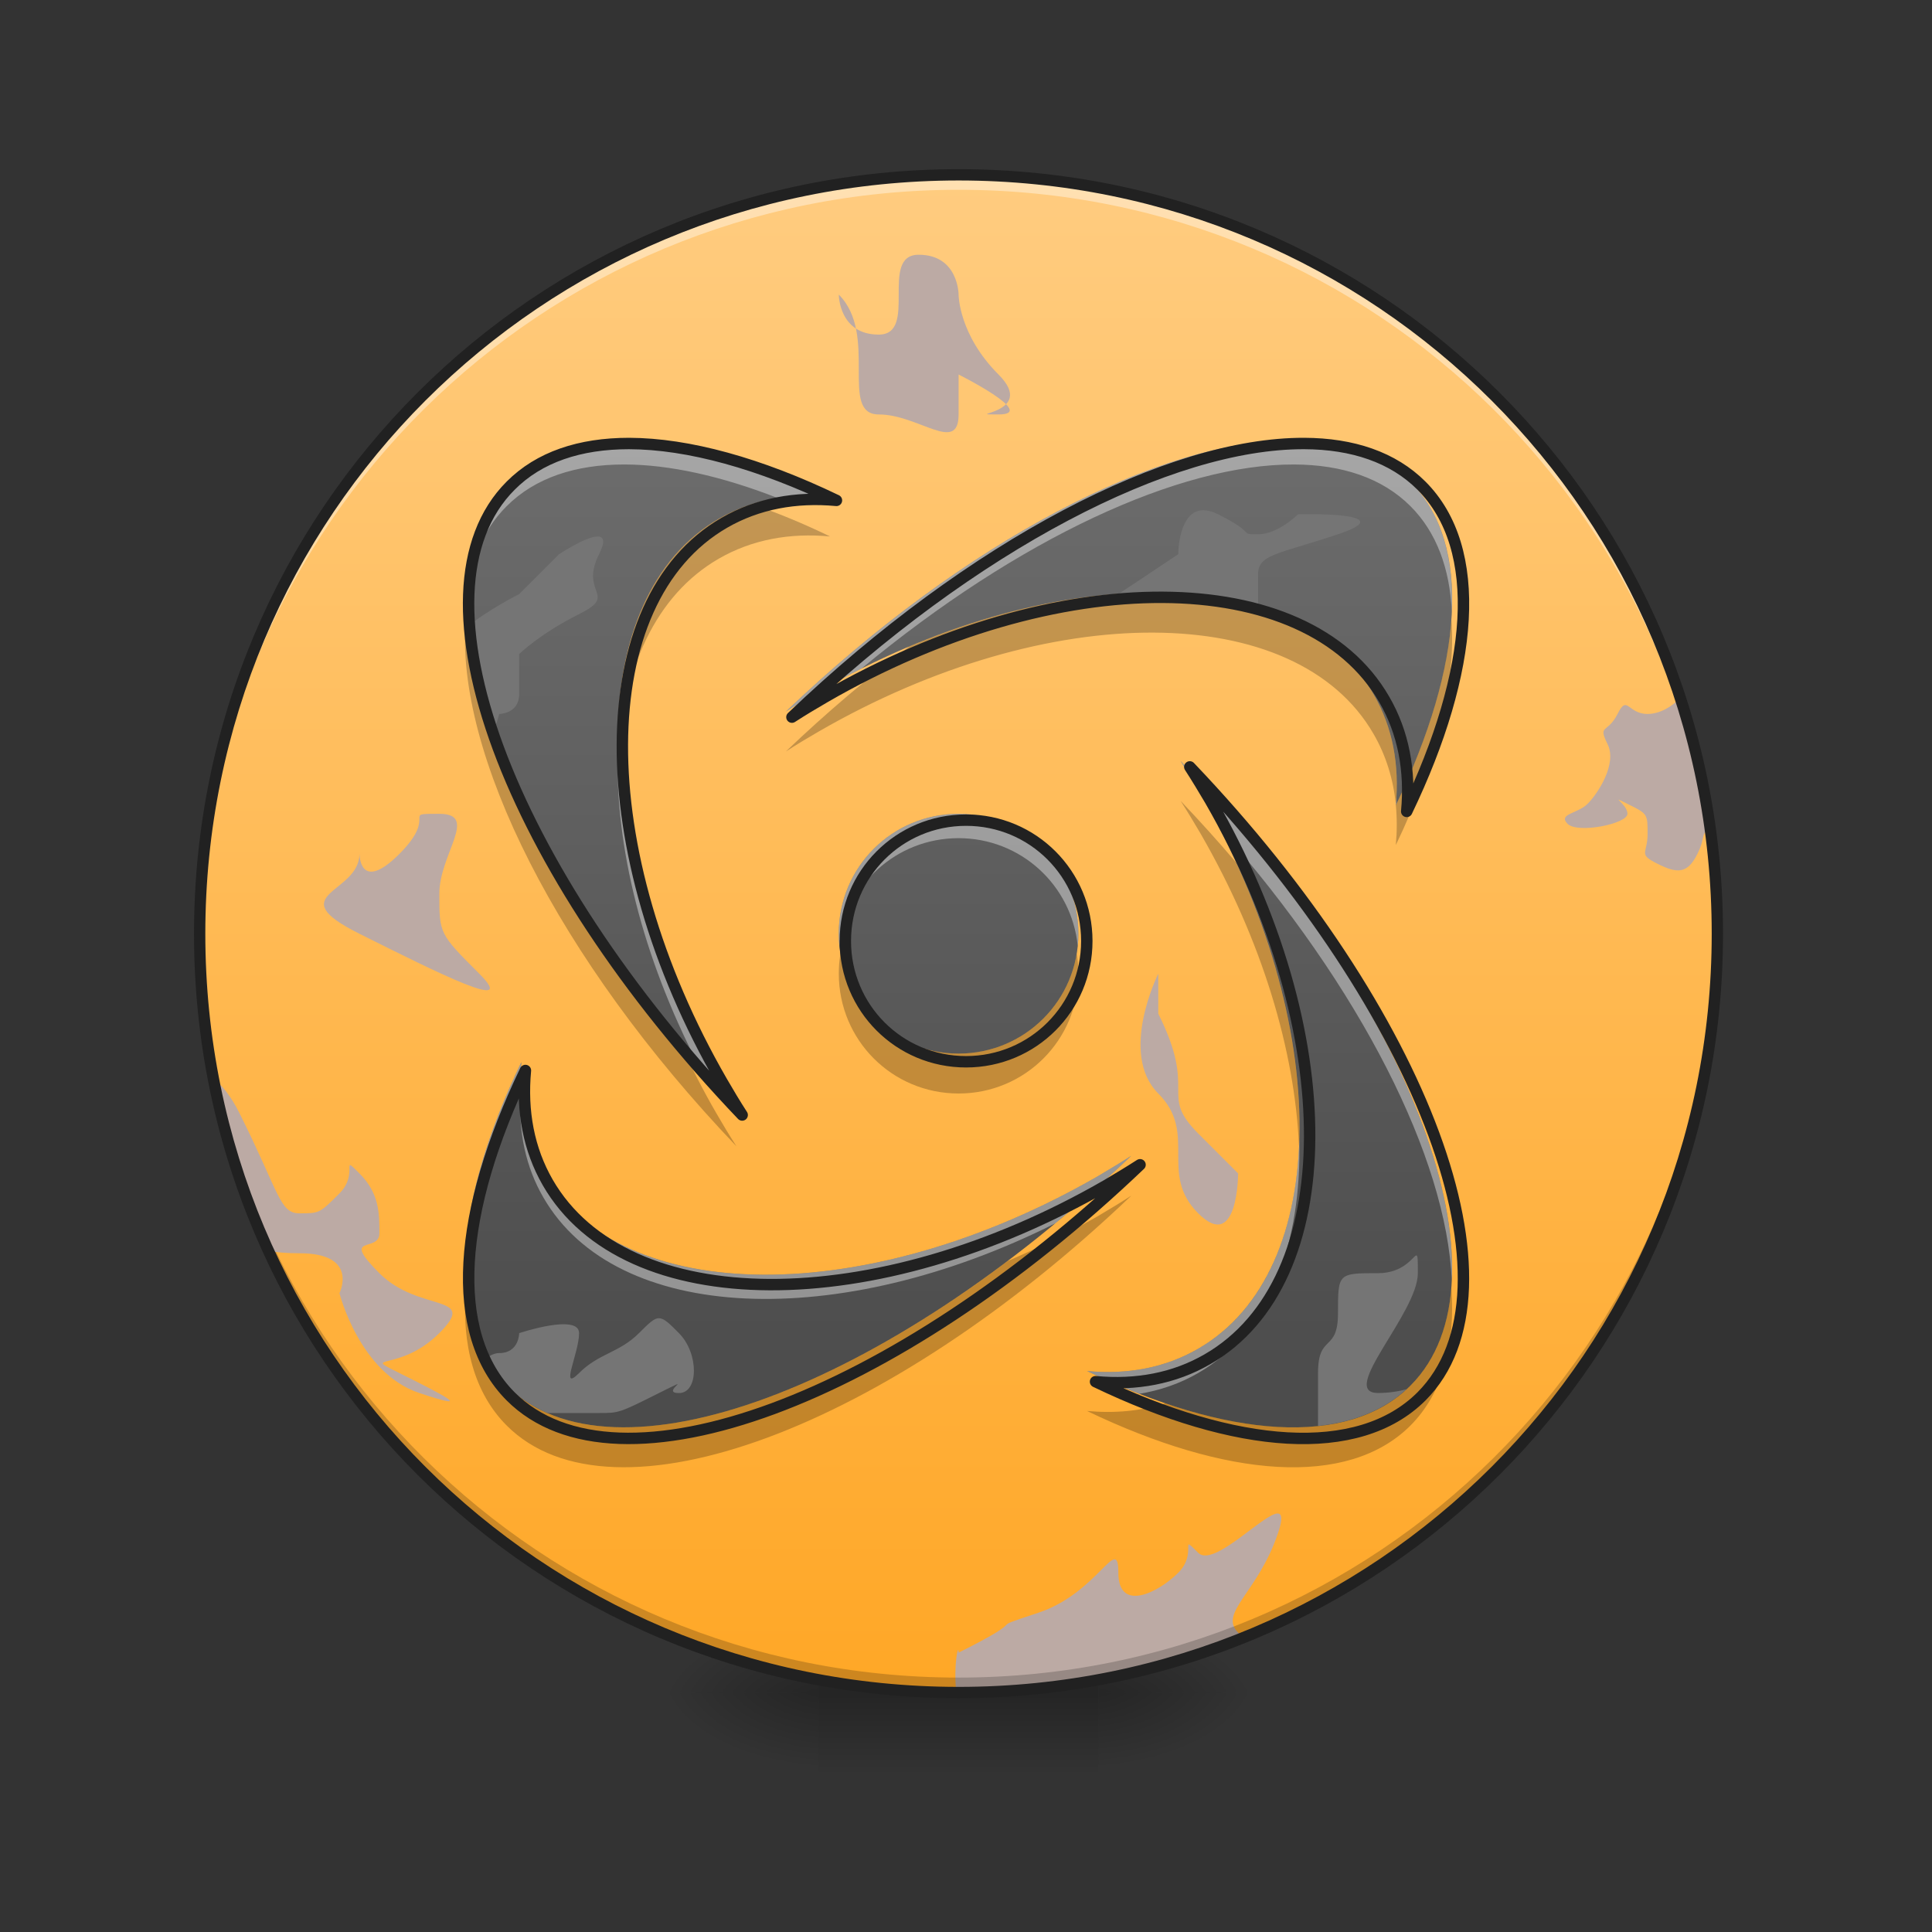 <svg height="48" viewBox="0 0 48 48" width="48" xmlns="http://www.w3.org/2000/svg" xmlns:xlink="http://www.w3.org/1999/xlink"><rect x="0" y="0" width="48" height="48" fill="#333333" stroke="none"/><linearGradient id="a"><stop offset="0" stop-opacity=".314"/><stop offset=".222" stop-opacity=".275"/><stop offset="1" stop-opacity="0"/></linearGradient><radialGradient id="b" cx="450.909" cy="189.579" gradientTransform="matrix(0 -.117 -.211 -0 66.785 95.393)" gradientUnits="userSpaceOnUse" r="21.167" xlink:href="#a"/><radialGradient id="c" cx="450.909" cy="189.579" gradientTransform="matrix(-0 .117 .211 0 -19.155 -11.291)" gradientUnits="userSpaceOnUse" r="21.167" xlink:href="#a"/><radialGradient id="d" cx="450.909" cy="189.579" gradientTransform="matrix(-0 -.117 .211 -0 -19.155 95.393)" gradientUnits="userSpaceOnUse" r="21.167" xlink:href="#a"/><radialGradient id="e" cx="450.909" cy="189.579" gradientTransform="matrix(0 .117 -.211 0 66.785 -11.291)" gradientUnits="userSpaceOnUse" r="21.167" xlink:href="#a"/><linearGradient id="f" gradientTransform="matrix(.02 0 0 .094 18.698 20.158)" gradientUnits="userSpaceOnUse" x1="255.323" x2="255.323" y1="233.5" y2="254.667"><stop offset="0" stop-opacity=".275"/><stop offset="1" stop-opacity="0"/></linearGradient><linearGradient id="g" gradientUnits="userSpaceOnUse" x1="23.815" x2="23.815" y1="4.344" y2="42.051"><stop offset="0" stop-color="#ffcc80"/><stop offset="1" stop-color="#ffa726"/></linearGradient><linearGradient id="h" gradientUnits="userSpaceOnUse" x1="23.815" x2="23.815" y1="42.051" y2="4.344"><stop offset="0" stop-color="#424242"/><stop offset="1" stop-color="#757575"/></linearGradient><path d="m27.289 42.051h3.969v-1.984h-3.969zm0 0" fill="url(#b)"/><path d="m20.34 42.051h-3.969v1.984h3.969zm0 0" fill="url(#c)"/><path d="m20.34 42.051h-3.969v-1.984h3.969zm0 0" fill="url(#d)"/><path d="m27.289 42.051h3.969v1.984h-3.969zm0 0" fill="url(#e)"/><path d="m20.34 41.555h6.949v2.48h-6.949zm0 0" fill="url(#f)"/><path d="m23.816 4.344c10.41 0 18.852 8.441 18.852 18.855 0 10.41-8.441 18.852-18.852 18.852-10.414 0-18.855-8.441-18.855-18.852 0-10.414 8.441-18.855 18.855-18.855zm0 0" fill="url(#g)"/><path d="m31.746 37.602c-.344-.008-1.598 1.355-1.977.977-.496-.496 0 0-.496.496-.496.496-1.488.992-1.488 0 0-.992-.496.496-1.984.992s0 0-1.984.992c0-.254-.133.277-.059.992h.059c2.5 0 4.887-.484 7.07-1.363-.043-.043-.086-.086-.125-.125-.496-.496.496-.992.992-2.48.117-.348.094-.48-.008-.48zm0 0" fill="#bcaaa4"/><path d="m23.816 42.051c-10.445 0-18.855-8.41-18.855-18.852 0-.062 0-.125 0-.188.102 10.359 8.473 18.668 18.855 18.668 10.383 0 18.754-8.309 18.852-18.668v.188c0 10.441-8.41 18.852-18.852 18.852zm0 0" fill-opacity=".196"/><path d="m23.816 4.344c-10.445 0-18.855 8.41-18.855 18.855v.184c.102-10.359 8.473-18.668 18.855-18.668 10.383 0 18.754 8.309 18.852 18.668 0-.062 0-.125 0-.184 0-10.445-8.41-18.855-18.852-18.855zm0 0" fill="#fff" fill-opacity=".392"/><path d="m41.746 17.336c-.188.207-.5.402-.812.402-.5 0-.5-.496-.746 0-.25.496-.496.25-.25.746.25.496-.246 1.238-.496 1.488-.246.246-.742.246-.496.496.25.25 1.488 0 1.488-.25 0-.246-.496-.496 0-.246.5.246.5.246.5.746 0 .496-.25.496.246.742.496.25.746.25.992-.246.211-.422.066-.488.316-.645-.156-1.113-.406-2.195-.742-3.234zm0 0" fill="#bcaaa4"/><path d="m5.305 26.805c.285 1.496.75 2.93 1.367 4.277.203.031.453.055.77.055 1.488 0 .992.992.992.992s.496 1.984 1.984 2.48.496 0-.496-.496c-.992-.496 0 0 .992-.992.992-.992-.496-.496-1.488-1.488-.992-.992 0-.496 0-.992s0-.992-.496-1.488c-.496-.496 0 0-.496.496-.496.496-.496.496-.992.496s-.496-.496-1.488-2.48c-.219-.438-.438-.707-.648-.859zm0 0" fill="#bcaaa4"/><path d="m23.816 4.203c-10.523 0-18.996 8.473-18.996 18.996 0 10.52 8.473 18.992 18.996 18.992 10.52 0 18.992-8.473 18.992-18.992 0-10.523-8.473-18.996-18.992-18.996zm0 .281c10.367 0 18.711 8.344 18.711 18.715 0 10.367-8.344 18.711-18.711 18.711-10.371 0-18.715-8.344-18.715-18.711 0-10.371 8.344-18.715 18.715-18.715zm0 0" fill="#212121"/><path d="m32.152 10.934c-3.309-.012-8.172 2.492-12.629 6.746.266-.172.539-.336.816-.496 5.715-3.301 11.863-3.273 13.785.059.477.82.648 1.762.555 2.762 1.664-3.461 1.918-6.477.363-8.031-.699-.699-1.695-1.035-2.891-1.039zm-16.645 0c-1.211 0-2.215.332-2.918 1.039-2.633 2.629-.086 9.445 5.707 15.516-.172-.266-.336-.539-.496-.816-3.301-5.715-3.273-11.863.059-13.785.82-.473 1.762-.645 2.762-.551-1.891-.91-3.652-1.398-5.113-1.402zm13.824 7.973c.172.266.336.539.5.816 3.297 5.715 3.27 11.863-.062 13.785-.82.477-1.762.648-2.762.555 3.461 1.664 6.477 1.918 8.035.363 2.629-2.633.082-9.449-5.711-15.52zm-5.516 1.312c-1.652 0-2.977 1.328-2.977 2.98 0 1.648 1.324 2.977 2.977 2.977 1.648 0 2.977-1.328 2.977-2.977 0-1.652-1.328-2.98-2.977-2.98zm-10.863 6.172c-1.664 3.461-1.918 6.477-.363 8.035 2.629 2.629 9.445.082 15.516-5.711-.266.172-.539.336-.816.5-5.715 3.297-11.863 3.27-13.785-.062-.473-.82-.645-1.762-.551-2.762zm0 0" fill="url(#h)"/><path d="m32.152 10.934c-3.309-.012-8.172 2.492-12.629 6.746.266-.172.539-.336.816-.496.355-.207.711-.398 1.07-.578 3.898-3.227 7.895-5.078 10.742-5.066 1.195.004 2.191.336 2.891 1.035.645.645.977 1.543 1.027 2.617.059-1.344-.266-2.457-1.027-3.219-.699-.699-1.695-1.035-2.891-1.039zm-16.645 0c-1.211 0-2.215.332-2.918 1.039-.766.762-1.09 1.875-1.031 3.223.051-1.078.383-1.977 1.031-2.621.703-.703 1.707-1.035 2.918-1.035 1.121 0 2.418.289 3.812.832.418-.066.855-.078 1.301-.035-1.891-.91-3.652-1.398-5.113-1.402zm-.16 7.773c-.062 2.309.605 5.055 2.004 7.754.305.344.621.688.945 1.027-.172-.266-.336-.539-.496-.816-1.574-2.727-2.391-5.551-2.453-7.965zm13.984.199c.172.266.336.539.5.816.156.273.305.543.445.816 3.547 4.016 5.656 8.23 5.793 11.266.156-3.312-2.367-8.316-6.738-12.898zm5.363.887c-.004.07-.012.141-.016.211.008-.016.016-.031.02-.047 0-.055-.004-.109-.004-.164zm-10.879.426c-1.652 0-2.977 1.328-2.977 2.98 0 .102.004.199.012.301.152-1.508 1.414-2.676 2.965-2.676 1.547 0 2.809 1.168 2.961 2.676.008-.102.016-.199.016-.301 0-1.652-1.328-2.98-2.977-2.98zm-10.863 6.172c-.977 2.027-1.465 3.898-1.395 5.418.062-1.387.535-3.02 1.371-4.766-.008-.215 0-.434.023-.652zm-.02.816c-.051.922.129 1.789.57 2.547 1.805 3.125 7.324 3.344 12.715.641.633-.527 1.266-1.086 1.887-1.68-.266.172-.539.336-.816.5-5.715 3.297-11.863 3.27-13.785-.062-.344-.594-.527-1.25-.57-1.945zm19.348 1.086c-.066 2.375-.902 4.289-2.512 5.215-.82.477-1.762.648-2.762.555.441.211.875.398 1.301.566.516-.086 1.008-.254 1.461-.516 1.742-1.008 2.582-3.168 2.512-5.82zm0 0" fill="#fff" fill-opacity=".392"/><path d="m29.902 12.676c-.629-.004-.629 1.094-.629 1.094l-1.477.984c1.273-.086 2.453.027 3.461.344v-.832c0-.496.496-.496 1.984-.992 1.488-.496-.496-.496-.496-.496h-.496s-.496.496-.992.496c-.496 0 0 0-.992-.496-.141-.07-.262-.098-.363-.102zm0 0" fill="#757575"/><path d="m18.676 12.523c-.281.09-.555.211-.816.363-1.785 1.031-2.621 3.277-2.504 6.02.102-2.285.938-4.125 2.504-5.027.82-.473 1.762-.645 2.762-.551-.668-.324-1.316-.59-1.945-.805zm9.98 2.203c-1.844-.008-3.941.438-6.066 1.336-1.027.773-2.059 1.645-3.066 2.609.266-.172.539-.336.816-.496 5.715-3.301 11.863-3.273 13.785.059.312.539.492 1.129.555 1.758.09-.996-.082-1.934-.555-2.75-.961-1.664-2.977-2.504-5.469-2.516zm7.402.668c-.098 1.352-.57 2.926-1.379 4.605.031.324.031.656 0 .996 1.012-2.109 1.504-4.055 1.379-5.602zm-24.488 0c-.262 3.309 2.27 8.418 6.727 13.086-.172-.266-.336-.539-.496-.816-.328-.566-.621-1.137-.883-1.707-3.207-3.773-5.141-7.672-5.348-10.562zm17.762 4.504c.172.266.336.539.5.82 1.527 2.648 2.34 5.391 2.441 7.762.098-2.098-.426-4.57-1.562-7.051-.438-.516-.895-1.023-1.379-1.531zm-8.453 3.797c-.027.16-.039.324-.039.496 0 1.648 1.324 2.977 2.977 2.977 1.648 0 2.977-1.328 2.977-2.977 0-.172-.016-.336-.043-.496-.234 1.41-1.457 2.48-2.934 2.48-1.48 0-2.703-1.07-2.938-2.48zm-7.926 3.688c-.004 0-.004.004-.004.004v.012c0-.008 0-.012.004-.016zm15.152 2.324c-.266.172-.539.336-.816.5-.746.43-1.5.801-2.25 1.121-5.156 3.883-10.258 5.289-12.449 3.098-.609-.609-.941-1.438-1.02-2.43-.102 1.434.219 2.621 1.02 3.422 2.629 2.629 9.445.082 15.516-5.711zm7.953 2.285c-.078.992-.41 1.824-1.016 2.434-1.258 1.254-3.465 1.328-6.09.438-.609.195-1.262.254-1.945.191 3.461 1.664 6.477 1.918 8.035.363.797-.801 1.121-1.988 1.016-3.426zm0 0" fill-opacity=".235"/><path d="m14.855 13.328c-.293-.004-.965.441-.965.441l-.992.992s-.789.395-1.312.832c.082.824.297 1.727.637 2.68.121-.293.18-.535.18-.535s.496 0 .496-.496v-.992s.496-.496 1.488-.992c.992-.496 0-.496.496-1.488.164-.324.113-.438-.027-.441zm0 0" fill="#757575"/><path d="m16.371 32.75c-.121 0-.246.121-.496.371-.496.496-.992.496-1.488.992-.496.496 0-.496 0-.992s-1.488 0-1.488 0 0 .496-.496.496c-.109 0-.223.051-.328.133.145.246.312.473.516.676.285.285.625.512 1.008.68h1.285c.496 0 .496 0 1.488-.496.992-.496 0 0 .496 0 .496 0 .496-.992 0-1.488-.246-.25-.371-.371-.496-.371zm0 0" fill="#757575"/><path d="m35.191 31.191c-.07-.008-.289.441-.957.441-.992 0-.992 0-.992.992s-.496.496-.496 1.488v1.316c.883-.094 1.629-.391 2.199-.914-.199.055-.438.094-.711.094-.992 0 .992-1.984.992-2.977 0-.328 0-.438-.035-.441zm0 0" fill="#757575"/><path d="m1296.097 440.745c-133.373-.472-329.417 100.463-509.085 271.943 10.708-6.928 21.73-13.542 32.91-19.998 230.372-133.058 478.222-131.956 555.695 2.362 19.211 33.068 26.139 71.017 22.36 111.328 67.08-139.514 77.315-261.077 14.644-323.749-28.186-28.186-68.34-41.728-116.524-41.886zm-670.96 0c-48.814 0-89.283 13.385-117.627 41.886-106.132 105.974-3.464 380.751 230.057 625.452-6.928-10.708-13.542-21.73-19.998-32.91-133.058-230.372-131.956-478.222 2.362-555.695 33.068-19.053 71.017-25.982 111.328-22.203-76.213-36.689-147.23-56.373-206.122-56.53zm557.27 321.387c6.928 10.708 13.542 21.73 20.156 32.91 132.901 230.372 131.798 478.222-2.519 555.695-33.068 19.211-71.017 26.139-111.328 22.36 139.514 67.08 261.077 77.315 323.906 14.644 105.974-106.132 3.307-380.909-230.214-625.61zm-222.341 52.908c-66.608 0-119.989 53.538-119.989 120.146 0 66.45 53.381 119.989 119.989 119.989 66.45 0 119.989-53.538 119.989-119.989 0-66.608-53.538-120.146-119.989-120.146zm-437.911 248.795c-67.08 139.514-77.315 261.077-14.644 323.906 105.974 105.974 380.751 3.307 625.452-230.214-10.708 6.928-21.73 13.542-32.91 20.156-230.372 132.901-478.222 131.798-555.695-2.519-19.053-33.068-25.982-71.017-22.203-111.328zm0 0" fill="none" stroke="#212121" stroke-linecap="round" stroke-linejoin="round" stroke-width="11.339" transform="scale(.025)"/><g fill="#bcaaa4"><path d="m20.84 7.32c.992.992 0 2.977.992 2.977.992 0 1.984.992 1.984 0s0-.992 0-.992 1.984.992.992.992c-.992 0 .992 0 0-.992-.992-.992-.992-1.984-.992-1.984s0-.992-.992-.992c-.992 0 0 1.984-.992 1.984-.992 0-.992-.992-.992-.992zm0 0"/><path d="m8.93 21.215c0 .992-1.984.992 0 1.984 1.984.992 3.969 1.984 2.977.992-.992-.992-.992-.992-.992-1.984 0-.992.992-1.988 0-1.988-.992 0 0 0-.992.996-.992.992-.992 0-.992 0zm0 0"/><path d="m28.777 25.184c.992 1.984 0 1.984.992 2.977.992.992.992.992.992.992s0 1.984-.992.992c-.992-.992 0-1.984-.992-2.977-.992-.992 0-2.977 0-2.977zm0 0"/></g></svg>